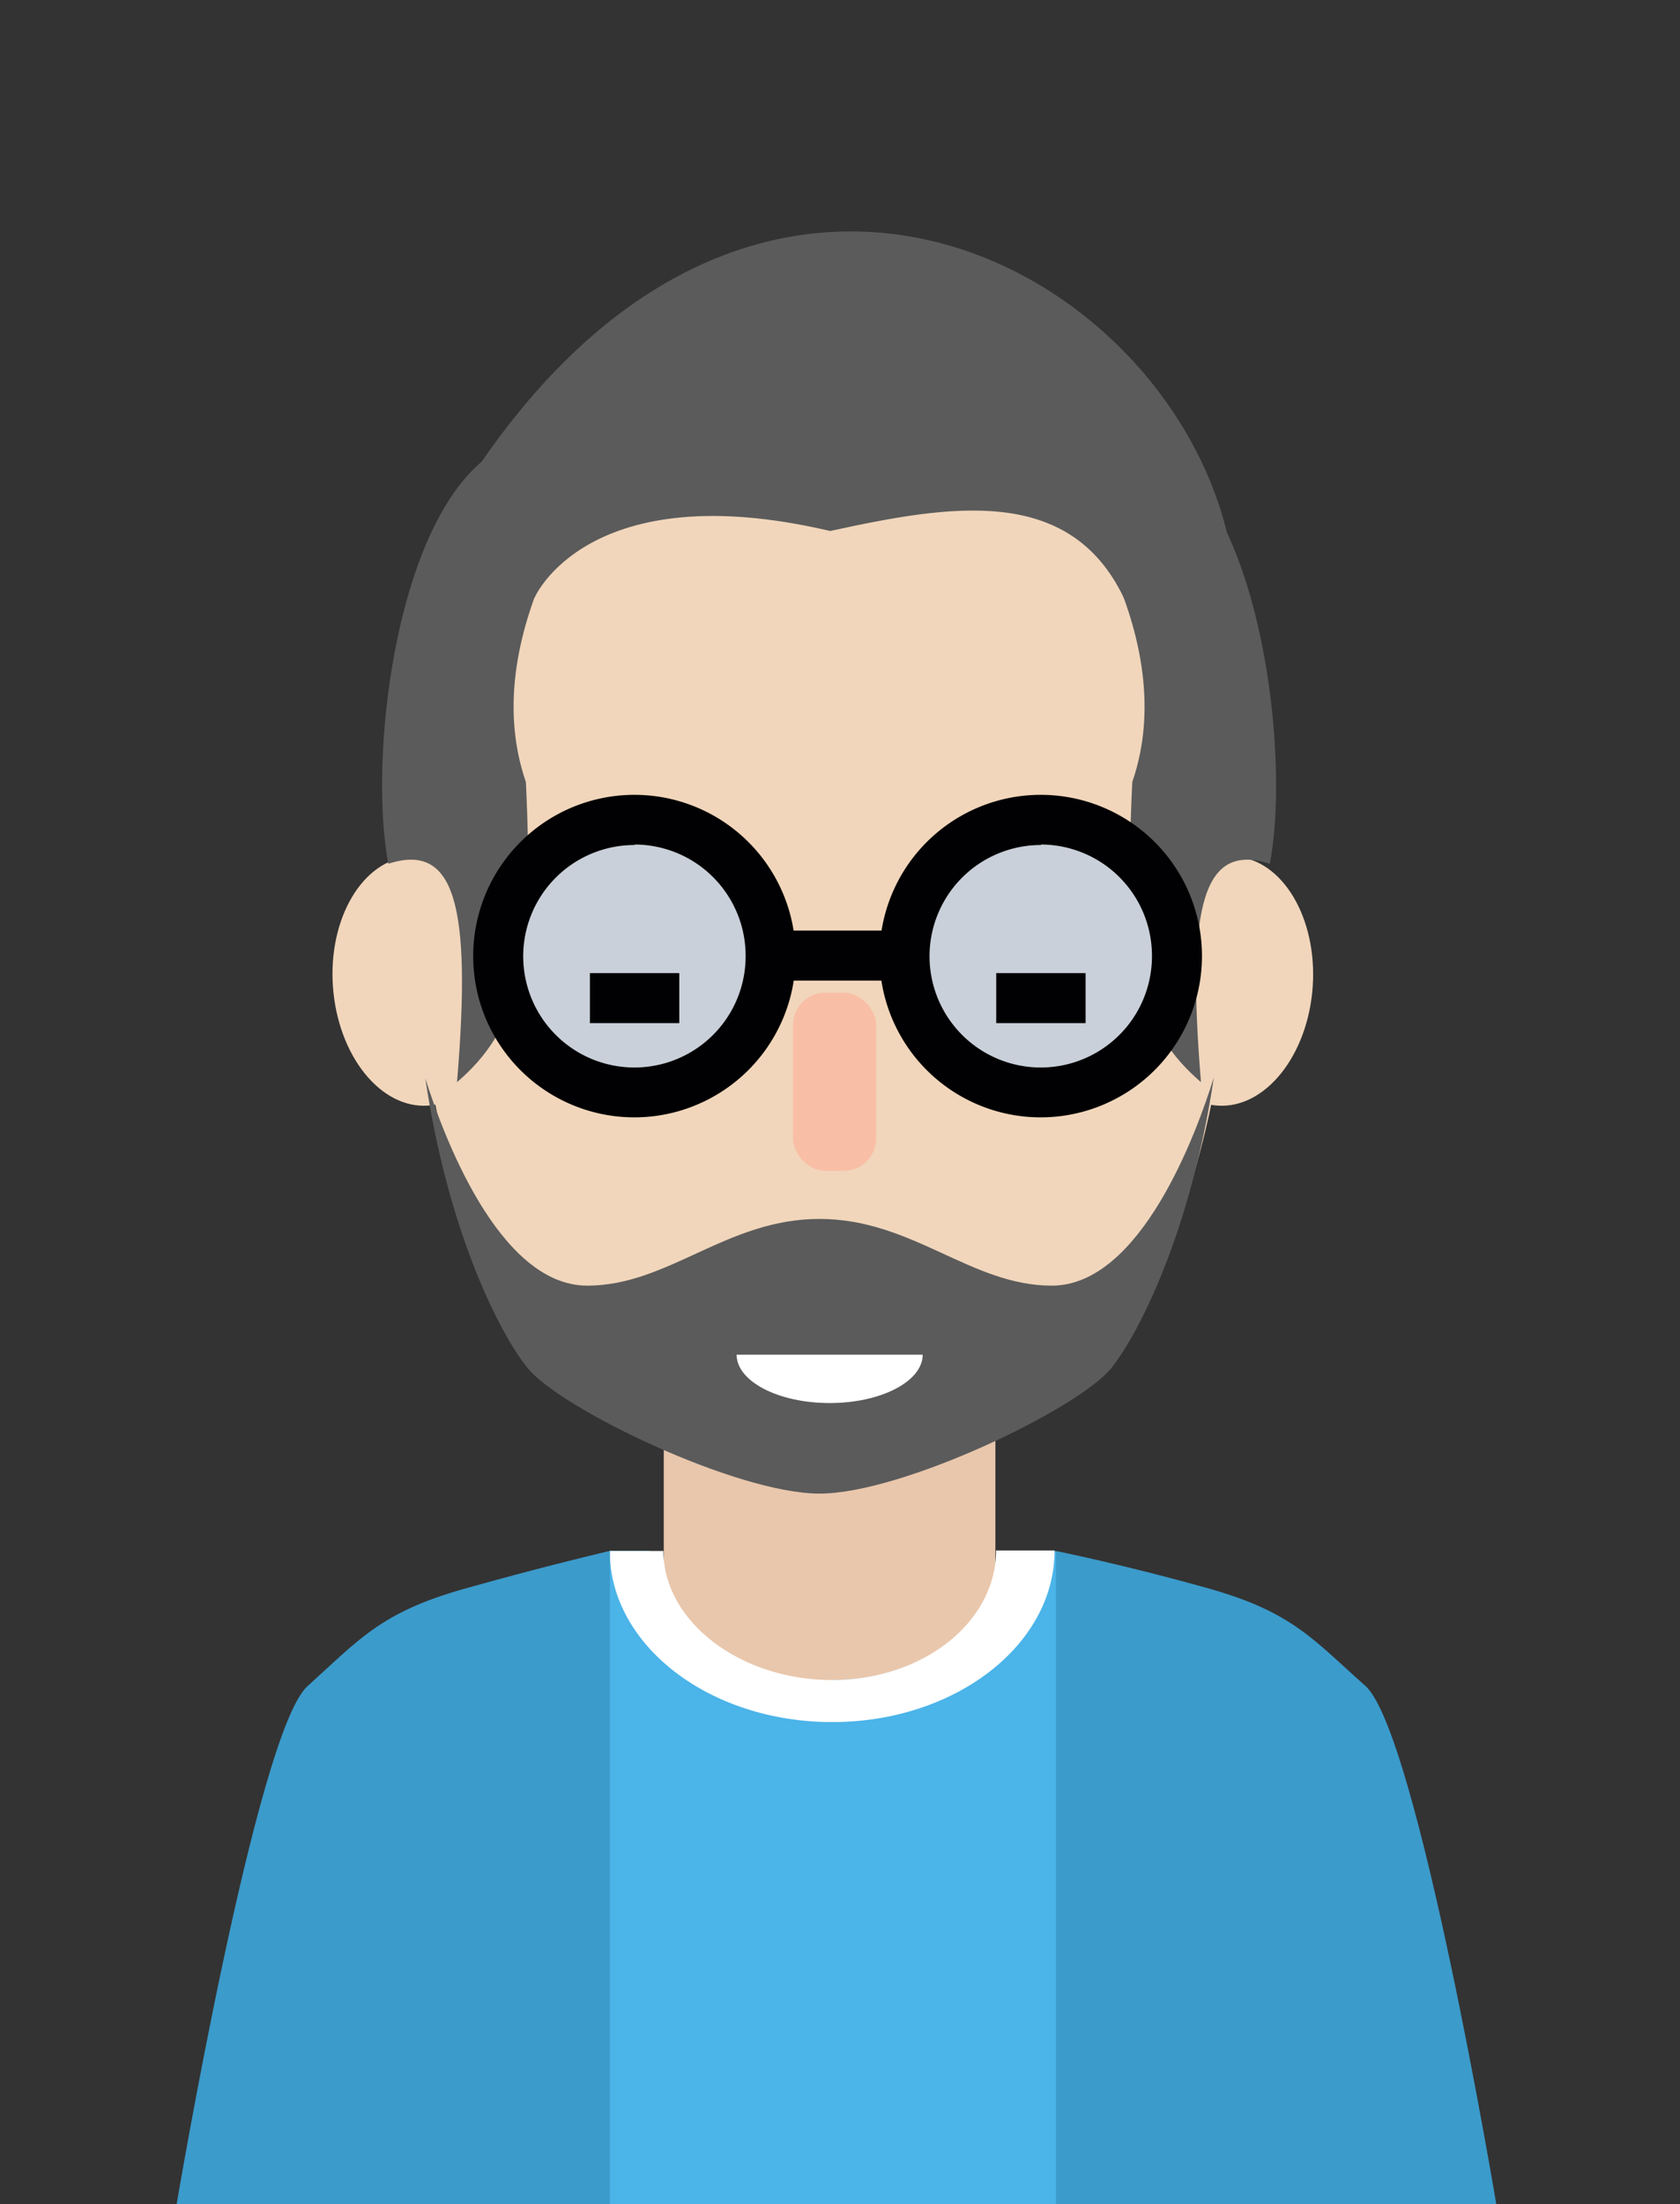 <svg id="Layer_1" data-name="Layer 1" xmlns="http://www.w3.org/2000/svg" viewBox="0 0 100.76 132.17"><rect x="0" y="0" width="100.76" height="132.17" fill="#333333" stroke="none"/><defs><style>.cls-1{fill:#e9c7ac;}.cls-2{fill:#f1d6bb;}.cls-3{fill:#5b5b5b;}.cls-4{fill:#4bb4e9;}.cls-5{fill:#fff;}.cls-6{fill:#010002;}.cls-7{fill:#f9bfa6;}.cls-8{fill:#3b9bcb;}.cls-9{fill:#c9d0d9;}</style></defs><rect class="cls-1" x="39.81" y="83.04" width="19.89" height="21.81"/><path class="cls-2" d="M49,22.17c9.66,0,24.93,5.49,24.93,31.22,0,14.86-4.84,24.59-7,27.28C65,83.15,54.08,88.43,49,88.43Z"/><path class="cls-2" d="M78.7,59.53c.42-4.11-1.54-7.76-4.38-8.15S68.83,54,68.41,58.12s1.53,7.76,4.37,8.15S78.27,63.64,78.7,59.53Z"/><path class="cls-2" d="M49.76,22.17c-9.66,0-24.94,5.49-24.94,31.22,0,14.86,4.85,24.59,7,27.28,1.94,2.48,12.86,7.76,18,7.76Z"/><path class="cls-2" d="M20,59.53c-.43-4.11,1.53-7.76,4.37-8.15s5.49,2.63,5.92,6.74-1.53,7.76-4.37,8.15S20.44,63.64,20,59.53Z"/><path class="cls-3" d="M36.75,27.55s-8.44,10-5.21,19.34c.54,11.13-.54,14.9-4.13,18,.9-10.77-.17-14.36-4.12-13.1C21.67,43.3,25.16,20.58,36.75,27.55Z"/><path class="cls-3" d="M62.7,27.55s8.44,10,5.21,19.34c-.54,11.13.53,14.9,4.12,18-.89-10.77.18-14.36,4.13-13.1C77.78,43.3,74.29,20.58,62.7,27.55Z"/><path class="cls-3" d="M73.59,31.94c-4-16.33-28.18-29.15-45.2-3.52-1.09,5,3.67,7.42,3.67,7.42s3.17-7.42,17.73-4c7.25-1.58,14.32-2.76,17.58,3.94S73.59,31.94,73.59,31.94Z"/><path class="cls-3" d="M63.08,77.09c-4.86,0-8.35-4-13.93-4s-9.06,4-13.93,4c-5.34,0-8.7-9.2-9.71-12.43C26.88,73.94,30,80,31.62,82c1.89,2.42,12.54,7.56,17.53,7.56h0c5,0,15.64-5.14,17.53-7.56,1.59-2,4.74-8.1,6.12-17.39C71.79,67.87,68.43,77.09,63.08,77.09Z"/><path class="cls-4" d="M59.85,93h3.4c6.32,1.63,13.23,2.79,17.84,8.12,2.86,3.32,7.85,31.08,7.85,31.08h-39V100.74C55.4,100.74,59.85,97.26,59.85,93Z"/><path class="cls-4" d="M39,93H36.58c-6.32,1.63-12.45,2.78-17,8.11-2.87,3.32-7.85,31.08-7.85,31.08h39v-31C45.21,101.21,39,97.26,39,93Z"/><path class="cls-5" d="M49.91,103.26c7.36,0,13.34-4.61,13.34-10.29H59.74c0,4.28-4.35,7.76-9.83,7.77S39.79,97.25,39.79,93H36.57C36.57,98.65,42.54,103.26,49.91,103.26Z"/><circle class="cls-6" cx="40.6" cy="57.41" r="2.58"/><circle class="cls-6" cx="59.5" cy="57.41" r="2.58"/><rect class="cls-7" x="47.56" y="59.52" width="4.99" height="10.69" rx="1.94"/><path class="cls-8" d="M63.33,93l0,39.16H89.74S85,103.85,81.89,101.09s-4.37-4.42-9.36-5.83S63.33,93,63.33,93Z"/><path class="cls-8" d="M36.58,93l0,39.19H10.59s4.79-28.32,7.85-31.08,4.37-4.42,9.36-5.83S36.58,93,36.58,93Z"/><path class="cls-5" d="M49.76,84.13c3.08,0,5.58-1.3,5.58-2.9H44.18C44.18,82.83,46.68,84.13,49.76,84.13Z"/><circle class="cls-9" cx="38.06" cy="57.3" r="8.17"/><path class="cls-6" d="M38.06,67a9.67,9.67,0,1,1,9.66-9.67A9.68,9.68,0,0,1,38.06,67Zm0-16.33a6.67,6.67,0,1,0,6.66,6.66A6.67,6.67,0,0,0,38.06,50.64Z"/><circle class="cls-9" cx="62.43" cy="57.3" r="8.17"/><path class="cls-6" d="M62.43,67a9.67,9.67,0,1,1,9.66-9.67A9.68,9.68,0,0,1,62.43,67Zm0-16.33a6.67,6.67,0,1,0,6.66,6.66A6.67,6.67,0,0,0,62.43,50.64Z"/><rect class="cls-6" x="46.42" y="55.8" width="8.17" height="3"/><rect class="cls-6" x="35.38" y="58.35" width="5.36" height="3"/><rect class="cls-6" x="59.75" y="58.35" width="5.36" height="3"/></svg>